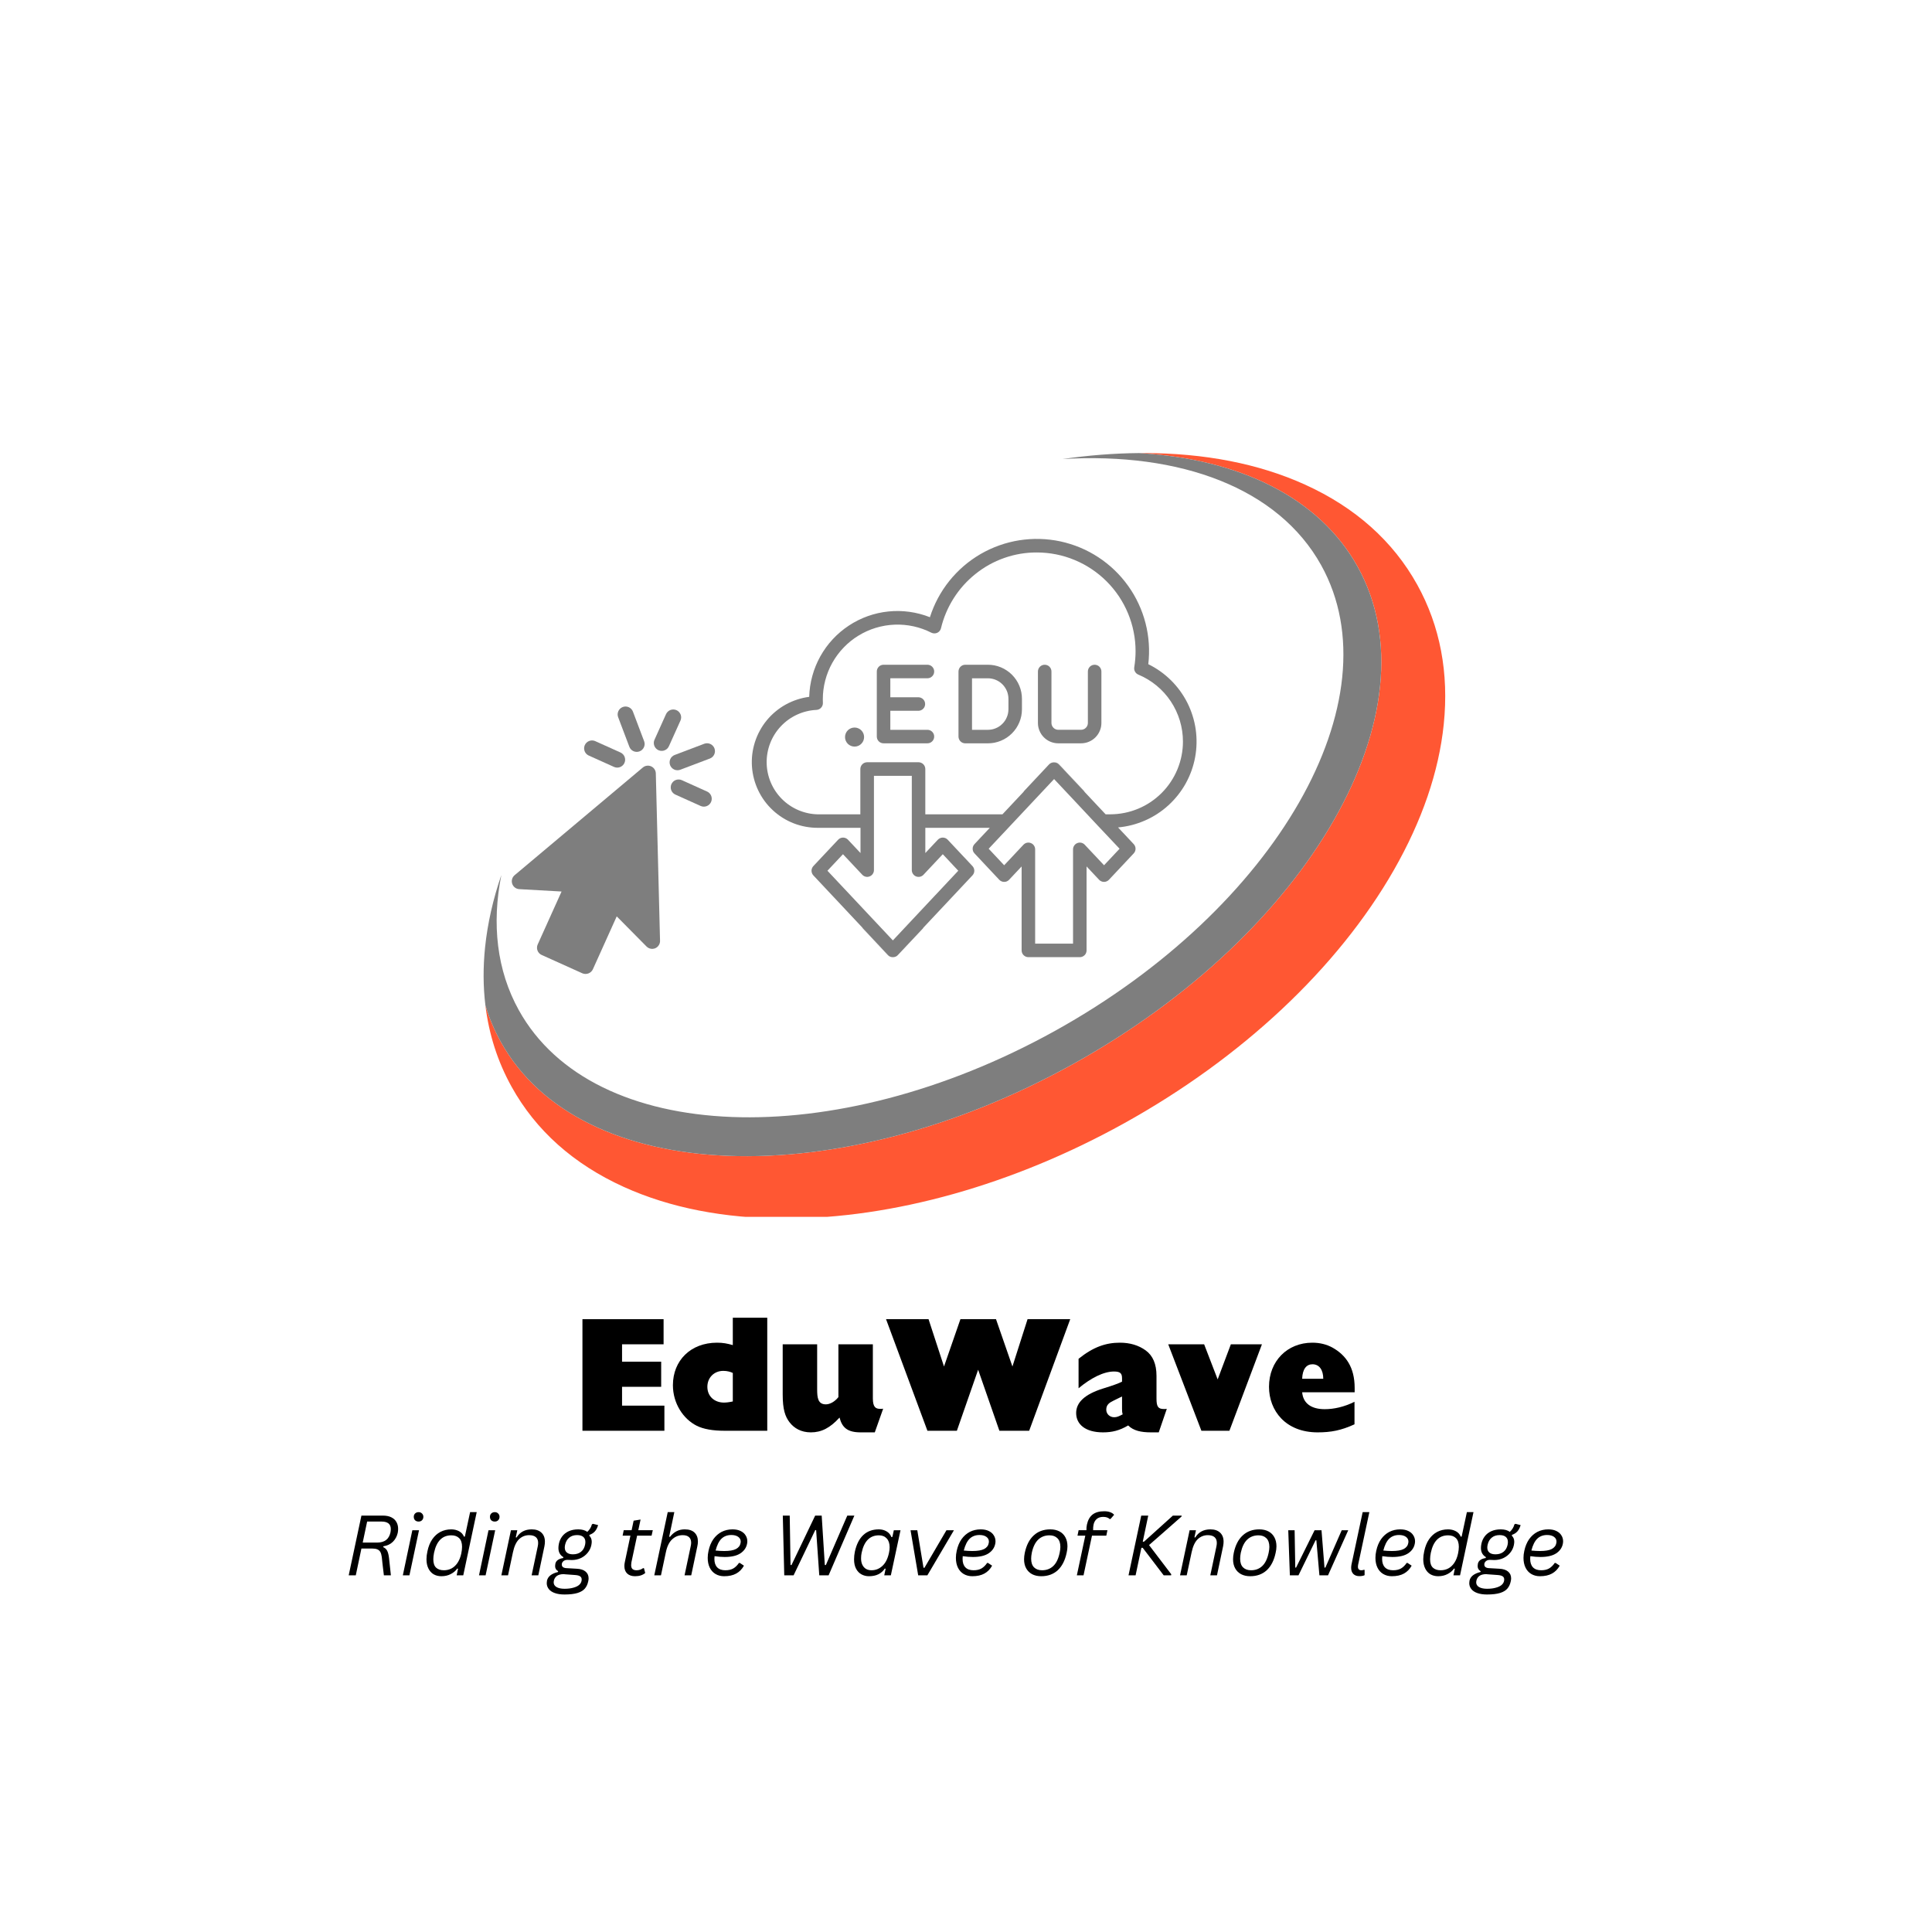 <svg xmlns="http://www.w3.org/2000/svg" xmlns:xlink="http://www.w3.org/1999/xlink" width="500" zoomAndPan="magnify" viewBox="0 0 375 375" height="500" preserveAspectRatio="xMidYMid meet" version="1.0"><defs><g/><clipPath id="ea531502b9"><path d="M 94 87.695 L 281 87.695 L 281 236.195 L 94 236.195 Z M 94 87.695 " clip-rule="nonzero"/></clipPath><clipPath id="dee3e39104"><path d="M 93.75 87.695 L 269 87.695 L 269 225 L 93.75 225 Z M 93.75 87.695 " clip-rule="nonzero"/></clipPath><clipPath id="f5d608cd6d"><path d="M 119 137 L 126 137 L 126 146 L 119 146 Z M 119 137 " clip-rule="nonzero"/></clipPath><clipPath id="90ef13a84d"><path d="M 90.605 148.695 L 134.094 132.23 L 150.559 175.715 L 107.07 192.18 Z M 90.605 148.695 " clip-rule="nonzero"/></clipPath><clipPath id="6177c1d5df"><path d="M 90.605 148.695 L 134.094 132.23 L 150.559 175.715 L 107.07 192.18 Z M 90.605 148.695 " clip-rule="nonzero"/></clipPath><clipPath id="9aaeed27c8"><path d="M 129 144 L 139 144 L 139 150 L 129 150 Z M 129 144 " clip-rule="nonzero"/></clipPath><clipPath id="6bd133ee9c"><path d="M 90.605 148.695 L 134.094 132.23 L 150.559 175.715 L 107.07 192.18 Z M 90.605 148.695 " clip-rule="nonzero"/></clipPath><clipPath id="2aaa202f95"><path d="M 90.605 148.695 L 134.094 132.23 L 150.559 175.715 L 107.07 192.18 Z M 90.605 148.695 " clip-rule="nonzero"/></clipPath><clipPath id="f1a275fc60"><path d="M 130 151 L 139 151 L 139 157 L 130 157 Z M 130 151 " clip-rule="nonzero"/></clipPath><clipPath id="42d91e6981"><path d="M 90.605 148.695 L 134.094 132.23 L 150.559 175.715 L 107.07 192.18 Z M 90.605 148.695 " clip-rule="nonzero"/></clipPath><clipPath id="3b0f097db4"><path d="M 90.605 148.695 L 134.094 132.23 L 150.559 175.715 L 107.07 192.18 Z M 90.605 148.695 " clip-rule="nonzero"/></clipPath><clipPath id="d150e69c26"><path d="M 113 143 L 122 143 L 122 149 L 113 149 Z M 113 143 " clip-rule="nonzero"/></clipPath><clipPath id="846dc66ac4"><path d="M 90.605 148.695 L 134.094 132.23 L 150.559 175.715 L 107.07 192.18 Z M 90.605 148.695 " clip-rule="nonzero"/></clipPath><clipPath id="a76900eb20"><path d="M 90.605 148.695 L 134.094 132.23 L 150.559 175.715 L 107.07 192.18 Z M 90.605 148.695 " clip-rule="nonzero"/></clipPath><clipPath id="66991ea895"><path d="M 126 137 L 133 137 L 133 146 L 126 146 Z M 126 137 " clip-rule="nonzero"/></clipPath><clipPath id="142b6e39b3"><path d="M 90.605 148.695 L 134.094 132.23 L 150.559 175.715 L 107.07 192.18 Z M 90.605 148.695 " clip-rule="nonzero"/></clipPath><clipPath id="3acc55fe5e"><path d="M 90.605 148.695 L 134.094 132.23 L 150.559 175.715 L 107.07 192.18 Z M 90.605 148.695 " clip-rule="nonzero"/></clipPath><clipPath id="2bbde24149"><path d="M 99 148 L 129 148 L 129 190 L 99 190 Z M 99 148 " clip-rule="nonzero"/></clipPath><clipPath id="3ac8f75fa9"><path d="M 90.605 148.695 L 134.094 132.23 L 150.559 175.715 L 107.07 192.18 Z M 90.605 148.695 " clip-rule="nonzero"/></clipPath><clipPath id="7af5edcaec"><path d="M 90.605 148.695 L 134.094 132.23 L 150.559 175.715 L 107.07 192.18 Z M 90.605 148.695 " clip-rule="nonzero"/></clipPath><clipPath id="83de736cb4"><path d="M 145.504 104 L 233 104 L 233 185.945 L 145.504 185.945 Z M 145.504 104 " clip-rule="nonzero"/></clipPath></defs><g clip-path="url(#ea531502b9)"><path fill="#ff5733" d="M 94.215 195.133 C 94.898 200.773 96.594 206.062 99.301 210.941 C 103.996 219.414 111.324 225.953 121.078 230.379 C 130.039 234.445 140.605 236.508 152.469 236.508 C 173.355 236.508 196.68 229.953 218.141 218.059 C 241.062 205.355 259.668 187.891 270.543 168.883 C 276.02 159.305 279.281 149.793 280.23 140.605 C 281.258 130.637 279.527 121.516 275.09 113.504 C 270.391 105.031 263.062 98.492 253.309 94.066 C 244.348 90 233.781 87.938 221.918 87.938 C 221.637 87.938 221.355 87.938 221.07 87.941 C 240.41 89.062 256.016 96.473 263.52 110.008 C 278.953 137.852 254.23 181.062 208.301 206.52 C 162.367 231.977 112.621 230.047 97.191 202.199 C 95.938 199.938 94.945 197.578 94.215 195.133 Z M 94.215 195.133 " fill-opacity="1" fill-rule="nonzero"/></g><g clip-path="url(#dee3e39104)"><path fill="#7e7e7e" d="M 94.215 195.133 C 94.945 197.578 95.938 199.938 97.188 202.199 C 112.621 230.047 162.367 231.977 208.297 206.52 C 254.23 181.062 278.953 137.852 263.516 110.008 C 256.016 96.473 240.41 89.062 221.07 87.941 C 216.23 87.984 211.273 88.375 206.238 89.098 C 229.098 87.73 248.117 94.695 256.453 109.734 C 270.906 135.809 247.754 176.273 204.742 200.109 C 161.73 223.949 115.152 222.137 100.699 196.066 C 96.406 188.32 95.43 179.309 97.309 169.84 C 95.688 174.566 94.637 179.242 94.156 183.84 C 93.754 187.738 93.773 191.508 94.215 195.133 Z M 94.215 195.133 " fill-opacity="1" fill-rule="nonzero"/></g><g clip-path="url(#f5d608cd6d)"><g clip-path="url(#90ef13a84d)"><g clip-path="url(#6177c1d5df)"><path fill="#7e7e7e" d="M 120.875 137.234 C 120.684 137.305 120.516 137.41 120.367 137.551 C 120.219 137.691 120.102 137.852 120.02 138.039 C 119.938 138.223 119.891 138.418 119.883 138.621 C 119.879 138.824 119.91 139.02 119.984 139.211 L 122.156 144.949 C 122.227 145.141 122.332 145.309 122.473 145.457 C 122.613 145.605 122.773 145.723 122.961 145.805 C 123.145 145.887 123.34 145.934 123.543 145.938 C 123.746 145.945 123.945 145.914 124.133 145.84 C 124.324 145.77 124.492 145.664 124.641 145.523 C 124.789 145.383 124.906 145.223 124.988 145.035 C 125.074 144.852 125.117 144.656 125.125 144.453 C 125.129 144.25 125.098 144.055 125.023 143.863 L 122.852 138.125 C 122.781 137.934 122.676 137.766 122.535 137.617 C 122.395 137.469 122.234 137.352 122.047 137.27 C 121.863 137.188 121.668 137.141 121.465 137.133 C 121.262 137.129 121.066 137.16 120.875 137.234 Z M 120.875 137.234 " fill-opacity="1" fill-rule="nonzero"/></g></g></g><g clip-path="url(#9aaeed27c8)"><g clip-path="url(#6bd133ee9c)"><g clip-path="url(#2aaa202f95)"><path fill="#7e7e7e" d="M 136.695 144.363 L 130.957 146.539 C 130.77 146.609 130.598 146.715 130.449 146.855 C 130.301 146.992 130.188 147.156 130.102 147.34 C 130.02 147.527 129.973 147.723 129.969 147.926 C 129.961 148.129 129.996 148.324 130.066 148.516 C 130.141 148.707 130.246 148.875 130.383 149.023 C 130.523 149.172 130.688 149.285 130.871 149.371 C 131.055 149.453 131.25 149.5 131.453 149.504 C 131.656 149.512 131.855 149.477 132.043 149.406 L 137.781 147.234 C 137.973 147.16 138.141 147.055 138.289 146.918 C 138.438 146.777 138.555 146.613 138.637 146.43 C 138.723 146.242 138.766 146.051 138.773 145.848 C 138.777 145.645 138.746 145.445 138.676 145.258 C 138.602 145.066 138.496 144.895 138.355 144.75 C 138.219 144.602 138.055 144.484 137.871 144.402 C 137.684 144.316 137.488 144.273 137.285 144.266 C 137.082 144.258 136.887 144.293 136.695 144.363 Z M 136.695 144.363 " fill-opacity="1" fill-rule="nonzero"/></g></g></g><g clip-path="url(#f1a275fc60)"><g clip-path="url(#42d91e6981)"><g clip-path="url(#3b0f097db4)"><path fill="#7e7e7e" d="M 132.328 151.422 C 132.141 151.34 131.949 151.301 131.746 151.297 C 131.547 151.293 131.352 151.328 131.164 151.398 C 130.977 151.473 130.812 151.578 130.664 151.715 C 130.52 151.855 130.406 152.016 130.32 152.199 C 130.238 152.383 130.195 152.574 130.188 152.777 C 130.18 152.977 130.211 153.172 130.281 153.359 C 130.352 153.551 130.453 153.719 130.59 153.867 C 130.727 154.016 130.883 154.133 131.066 154.219 L 136.012 156.445 C 136.195 156.523 136.387 156.566 136.59 156.57 C 136.789 156.574 136.984 156.539 137.172 156.465 C 137.359 156.395 137.527 156.289 137.672 156.148 C 137.816 156.012 137.934 155.852 138.016 155.668 C 138.098 155.484 138.141 155.289 138.148 155.09 C 138.156 154.891 138.125 154.695 138.055 154.504 C 137.984 154.316 137.883 154.148 137.746 154 C 137.613 153.852 137.453 153.734 137.27 153.648 Z M 132.328 151.422 " fill-opacity="1" fill-rule="nonzero"/></g></g></g><g clip-path="url(#d150e69c26)"><g clip-path="url(#846dc66ac4)"><g clip-path="url(#a76900eb20)"><path fill="#7e7e7e" d="M 119.199 148.867 C 119.383 148.949 119.578 148.988 119.777 148.992 C 119.98 148.996 120.172 148.961 120.359 148.891 C 120.547 148.816 120.715 148.711 120.859 148.57 C 121.008 148.434 121.121 148.273 121.203 148.09 C 121.285 147.906 121.332 147.715 121.34 147.512 C 121.344 147.312 121.312 147.117 121.246 146.93 C 121.176 146.738 121.074 146.57 120.938 146.422 C 120.801 146.273 120.641 146.156 120.461 146.07 L 115.516 143.844 C 115.332 143.766 115.137 143.723 114.938 143.719 C 114.734 143.715 114.543 143.75 114.355 143.824 C 114.168 143.895 114 144 113.855 144.141 C 113.707 144.277 113.594 144.438 113.512 144.621 C 113.43 144.805 113.383 144.996 113.375 145.199 C 113.371 145.398 113.402 145.594 113.469 145.785 C 113.539 145.973 113.645 146.141 113.777 146.289 C 113.914 146.438 114.074 146.555 114.254 146.641 Z M 119.199 148.867 " fill-opacity="1" fill-rule="nonzero"/></g></g></g><g clip-path="url(#66991ea895)"><g clip-path="url(#142b6e39b3)"><g clip-path="url(#3acc55fe5e)"><path fill="#7e7e7e" d="M 128.98 145.645 C 129.375 145.496 129.66 145.227 129.836 144.84 L 132.062 139.898 C 132.152 139.711 132.199 139.516 132.211 139.309 C 132.219 139.105 132.188 138.906 132.117 138.711 C 132.043 138.52 131.938 138.348 131.797 138.195 C 131.66 138.047 131.496 137.93 131.309 137.844 C 131.121 137.758 130.922 137.715 130.719 137.711 C 130.512 137.703 130.312 137.738 130.121 137.812 C 129.93 137.887 129.758 137.996 129.613 138.141 C 129.465 138.281 129.348 138.449 129.266 138.637 L 127.039 143.582 C 126.91 143.863 126.875 144.156 126.926 144.465 C 126.977 144.77 127.109 145.035 127.32 145.262 C 127.531 145.488 127.789 145.637 128.094 145.707 C 128.395 145.777 128.691 145.754 128.98 145.645 Z M 128.98 145.645 " fill-opacity="1" fill-rule="nonzero"/></g></g></g><g clip-path="url(#2bbde24149)"><g clip-path="url(#3ac8f75fa9)"><g clip-path="url(#7af5edcaec)"><path fill="#7e7e7e" d="M 124.777 148.969 L 99.887 169.875 C 99.648 170.078 99.484 170.328 99.398 170.633 C 99.312 170.934 99.32 171.234 99.418 171.535 C 99.516 171.832 99.691 172.078 99.941 172.27 C 100.191 172.461 100.473 172.562 100.789 172.582 L 109 173.043 L 104.363 183.328 C 104.281 183.512 104.234 183.707 104.23 183.91 C 104.223 184.113 104.258 184.309 104.328 184.5 C 104.402 184.691 104.508 184.859 104.645 185.008 C 104.785 185.156 104.945 185.273 105.133 185.355 L 113.043 188.922 C 113.23 189 113.422 189.039 113.625 189.043 C 113.828 189.047 114.023 189.012 114.211 188.941 C 114.398 188.871 114.566 188.766 114.715 188.629 C 114.867 188.492 114.984 188.336 115.07 188.152 L 119.707 177.867 L 125.492 183.715 C 125.707 183.93 125.961 184.07 126.258 184.137 C 126.555 184.199 126.844 184.18 127.129 184.074 L 127.188 184.051 C 127.473 183.926 127.703 183.734 127.871 183.469 C 128.043 183.203 128.121 182.918 128.113 182.602 L 127.293 150.109 C 127.285 149.816 127.199 149.543 127.039 149.301 C 126.875 149.055 126.66 148.871 126.391 148.75 C 126.121 148.629 125.84 148.586 125.551 148.629 C 125.258 148.668 125 148.781 124.773 148.973 Z M 124.777 148.969 " fill-opacity="1" fill-rule="nonzero"/></g></g></g><g clip-path="url(#83de736cb4)"><path fill="#7e7e7e" d="M 181.324 142.969 C 181.324 143.141 181.293 143.309 181.227 143.469 C 181.16 143.629 181.066 143.773 180.941 143.895 C 180.82 144.016 180.676 144.113 180.516 144.18 C 180.355 144.246 180.188 144.277 180.012 144.277 L 171.5 144.277 C 171.324 144.277 171.156 144.246 170.996 144.18 C 170.836 144.113 170.695 144.016 170.57 143.895 C 170.449 143.773 170.355 143.629 170.285 143.469 C 170.219 143.309 170.188 143.141 170.188 142.969 L 170.188 130.34 C 170.188 130.164 170.219 129.996 170.285 129.836 C 170.355 129.676 170.449 129.535 170.57 129.41 C 170.695 129.285 170.836 129.191 170.996 129.125 C 171.156 129.059 171.324 129.027 171.5 129.027 L 180.012 129.027 C 180.188 129.027 180.355 129.059 180.516 129.125 C 180.676 129.191 180.82 129.285 180.941 129.41 C 181.066 129.535 181.16 129.676 181.227 129.836 C 181.293 129.996 181.324 130.164 181.324 130.34 C 181.324 130.512 181.293 130.68 181.227 130.84 C 181.16 131 181.066 131.145 180.941 131.266 C 180.82 131.391 180.676 131.484 180.516 131.551 C 180.355 131.617 180.188 131.652 180.012 131.652 L 172.812 131.652 L 172.812 135.34 L 178.254 135.34 C 178.43 135.34 178.598 135.371 178.758 135.438 C 178.918 135.508 179.059 135.602 179.184 135.723 C 179.305 135.848 179.402 135.988 179.469 136.148 C 179.535 136.309 179.566 136.477 179.566 136.652 C 179.566 136.824 179.535 136.992 179.469 137.152 C 179.402 137.316 179.305 137.457 179.184 137.578 C 179.059 137.703 178.918 137.797 178.758 137.863 C 178.598 137.93 178.43 137.965 178.254 137.965 L 172.812 137.965 L 172.812 141.656 L 180.012 141.656 C 180.188 141.656 180.355 141.688 180.516 141.754 C 180.676 141.82 180.82 141.914 180.941 142.039 C 181.066 142.16 181.16 142.305 181.227 142.465 C 181.293 142.625 181.328 142.793 181.324 142.969 Z M 198.359 135.645 L 198.359 137.672 C 198.359 138.105 198.316 138.535 198.234 138.961 C 198.148 139.387 198.023 139.801 197.855 140.203 C 197.688 140.602 197.484 140.984 197.246 141.344 C 197.004 141.703 196.73 142.039 196.422 142.344 C 196.113 142.652 195.781 142.926 195.422 143.168 C 195.059 143.406 194.68 143.613 194.277 143.777 C 193.879 143.945 193.465 144.07 193.039 144.156 C 192.613 144.238 192.184 144.281 191.75 144.281 L 187.355 144.281 C 187.184 144.281 187.016 144.25 186.855 144.184 C 186.695 144.117 186.551 144.023 186.43 143.898 C 186.305 143.777 186.211 143.633 186.145 143.473 C 186.078 143.312 186.043 143.145 186.043 142.973 L 186.043 130.34 C 186.043 130.164 186.078 129.996 186.145 129.836 C 186.211 129.676 186.305 129.535 186.43 129.41 C 186.551 129.285 186.695 129.191 186.855 129.125 C 187.016 129.059 187.184 129.027 187.355 129.027 L 191.75 129.027 C 192.184 129.027 192.613 129.07 193.039 129.152 C 193.465 129.238 193.879 129.363 194.281 129.531 C 194.68 129.699 195.062 129.902 195.422 130.145 C 195.785 130.383 196.117 130.66 196.426 130.965 C 196.73 131.273 197.004 131.609 197.246 131.969 C 197.488 132.328 197.691 132.711 197.859 133.113 C 198.023 133.512 198.148 133.926 198.234 134.352 C 198.32 134.777 198.359 135.207 198.359 135.645 Z M 195.738 135.645 C 195.734 135.383 195.711 135.121 195.66 134.867 C 195.609 134.609 195.531 134.359 195.434 134.117 C 195.332 133.875 195.207 133.645 195.062 133.43 C 194.918 133.211 194.754 133.008 194.566 132.824 C 194.383 132.641 194.18 132.473 193.965 132.328 C 193.746 132.184 193.516 132.059 193.273 131.961 C 193.031 131.859 192.785 131.785 192.527 131.734 C 192.27 131.684 192.012 131.656 191.75 131.656 L 188.668 131.656 L 188.668 141.656 L 191.75 141.656 C 192.012 141.656 192.27 141.633 192.527 141.582 C 192.785 141.531 193.031 141.453 193.273 141.352 C 193.516 141.254 193.746 141.129 193.965 140.984 C 194.18 140.84 194.383 140.676 194.566 140.488 C 194.754 140.305 194.918 140.102 195.062 139.887 C 195.207 139.668 195.332 139.438 195.43 139.195 C 195.531 138.953 195.609 138.707 195.66 138.449 C 195.711 138.191 195.734 137.934 195.738 137.672 Z M 213.781 140.328 L 213.781 130.34 C 213.781 130.164 213.746 129.996 213.68 129.836 C 213.613 129.676 213.52 129.535 213.395 129.41 C 213.273 129.285 213.133 129.191 212.969 129.125 C 212.809 129.059 212.641 129.027 212.469 129.027 C 212.293 129.027 212.125 129.059 211.965 129.125 C 211.805 129.191 211.664 129.285 211.539 129.41 C 211.418 129.535 211.32 129.676 211.254 129.836 C 211.188 129.996 211.156 130.164 211.156 130.34 L 211.156 140.328 C 211.156 140.504 211.121 140.672 211.055 140.836 C 210.988 140.996 210.891 141.141 210.766 141.266 C 210.645 141.391 210.5 141.484 210.336 141.551 C 210.176 141.617 210.008 141.652 209.832 141.652 L 205.414 141.652 C 205.238 141.652 205.066 141.621 204.906 141.551 C 204.742 141.484 204.602 141.391 204.477 141.266 C 204.352 141.141 204.254 140.996 204.188 140.836 C 204.121 140.672 204.086 140.504 204.086 140.328 L 204.086 130.34 C 204.086 130.164 204.055 129.996 203.988 129.836 C 203.922 129.676 203.824 129.535 203.703 129.41 C 203.578 129.285 203.438 129.191 203.277 129.125 C 203.117 129.059 202.949 129.027 202.773 129.027 C 202.602 129.027 202.434 129.059 202.273 129.125 C 202.113 129.191 201.969 129.285 201.848 129.41 C 201.723 129.535 201.629 129.676 201.562 129.836 C 201.496 129.996 201.461 130.164 201.461 130.34 L 201.461 140.328 C 201.461 140.852 201.562 141.355 201.766 141.84 C 201.965 142.324 202.25 142.75 202.621 143.121 C 202.992 143.492 203.418 143.777 203.902 143.977 C 204.387 144.176 204.891 144.277 205.414 144.277 L 209.828 144.277 C 210.352 144.277 210.855 144.176 211.34 143.977 C 211.824 143.777 212.25 143.492 212.621 143.121 C 212.992 142.75 213.277 142.324 213.477 141.84 C 213.68 141.355 213.781 140.852 213.781 140.328 Z M 165.867 141.215 C 165.625 141.215 165.387 141.262 165.16 141.355 C 164.934 141.449 164.734 141.582 164.559 141.754 C 164.387 141.93 164.254 142.129 164.16 142.355 C 164.066 142.582 164.02 142.82 164.02 143.066 C 164.02 143.312 164.066 143.547 164.16 143.773 C 164.254 144 164.387 144.199 164.562 144.375 C 164.734 144.547 164.938 144.68 165.164 144.773 C 165.391 144.867 165.625 144.914 165.871 144.914 C 166.117 144.914 166.355 144.867 166.582 144.773 C 166.809 144.676 167.008 144.543 167.18 144.367 C 167.352 144.195 167.488 143.996 167.582 143.766 C 167.672 143.539 167.719 143.305 167.719 143.059 C 167.719 142.812 167.672 142.578 167.578 142.352 C 167.484 142.125 167.348 141.926 167.176 141.754 C 167 141.582 166.801 141.445 166.574 141.355 C 166.348 141.262 166.113 141.215 165.867 141.215 Z M 217.02 160.609 L 220.055 163.844 C 220.168 163.965 220.258 164.102 220.316 164.258 C 220.379 164.414 220.41 164.574 220.41 164.742 C 220.41 164.91 220.379 165.07 220.316 165.227 C 220.258 165.379 220.168 165.52 220.055 165.641 L 215.246 170.762 C 215.121 170.895 214.977 170.996 214.812 171.066 C 214.645 171.141 214.473 171.176 214.289 171.176 C 214.109 171.176 213.934 171.141 213.77 171.066 C 213.602 170.996 213.457 170.895 213.332 170.762 L 210.902 168.172 L 210.902 184.473 C 210.902 184.645 210.871 184.812 210.805 184.973 C 210.738 185.137 210.645 185.277 210.52 185.398 C 210.398 185.523 210.254 185.617 210.094 185.684 C 209.934 185.75 209.766 185.785 209.59 185.785 L 199.609 185.785 C 199.434 185.785 199.266 185.75 199.105 185.684 C 198.945 185.617 198.805 185.523 198.68 185.398 C 198.559 185.277 198.461 185.137 198.395 184.973 C 198.328 184.812 198.297 184.645 198.297 184.473 L 198.297 168.176 L 195.867 170.762 C 195.605 171.039 195.289 171.176 194.91 171.176 C 194.73 171.176 194.555 171.141 194.391 171.07 C 194.227 170.996 194.078 170.895 193.953 170.762 L 189.148 165.641 C 189.031 165.52 188.945 165.383 188.883 165.227 C 188.82 165.07 188.793 164.91 188.793 164.742 C 188.793 164.578 188.82 164.414 188.883 164.262 C 188.945 164.105 189.031 163.965 189.148 163.844 L 192.117 160.68 L 179.605 160.68 L 179.605 165.574 L 182.035 162.988 C 182.16 162.855 182.305 162.754 182.473 162.684 C 182.637 162.609 182.812 162.574 182.992 162.574 C 183.176 162.574 183.348 162.609 183.516 162.684 C 183.68 162.754 183.824 162.855 183.949 162.988 L 188.758 168.109 C 188.871 168.23 188.961 168.371 189.02 168.523 C 189.082 168.68 189.113 168.84 189.113 169.008 C 189.113 169.176 189.082 169.336 189.02 169.492 C 188.961 169.645 188.871 169.785 188.758 169.906 L 179.273 180.012 L 174.27 185.344 C 174.273 185.348 174.273 185.352 174.27 185.352 C 174.262 185.363 174.254 185.371 174.246 185.379 L 174.219 185.402 L 174.18 185.438 C 174.055 185.547 173.91 185.633 173.754 185.688 C 173.594 185.742 173.43 185.766 173.266 185.758 C 173.098 185.754 172.938 185.715 172.785 185.645 C 172.629 185.578 172.496 185.484 172.379 185.363 L 172.336 185.316 L 167.559 180.227 L 167.355 180.016 L 157.871 169.91 C 157.758 169.785 157.668 169.648 157.609 169.492 C 157.547 169.336 157.516 169.176 157.516 169.008 C 157.516 168.844 157.547 168.684 157.609 168.527 C 157.668 168.371 157.758 168.234 157.871 168.109 L 162.684 162.988 C 162.805 162.855 162.949 162.754 163.117 162.684 C 163.285 162.613 163.457 162.574 163.637 162.574 C 163.82 162.574 163.992 162.613 164.16 162.684 C 164.324 162.754 164.469 162.855 164.594 162.988 L 167.023 165.574 L 167.023 160.68 L 158.766 160.68 C 157.961 160.684 157.164 160.613 156.371 160.465 C 155.578 160.32 154.809 160.102 154.059 159.809 C 153.305 159.516 152.59 159.156 151.906 158.727 C 151.227 158.301 150.59 157.812 150 157.262 C 149.41 156.715 148.875 156.117 148.398 155.469 C 147.922 154.816 147.512 154.129 147.164 153.402 C 146.82 152.676 146.543 151.922 146.34 151.141 C 146.137 150.363 146.008 149.57 145.953 148.77 C 145.902 147.965 145.922 147.164 146.02 146.363 C 146.121 145.562 146.293 144.781 146.539 144.012 C 146.785 143.246 147.102 142.512 147.488 141.805 C 147.871 141.098 148.32 140.43 148.832 139.809 C 149.344 139.188 149.91 138.617 150.531 138.105 C 151.148 137.59 151.812 137.137 152.516 136.746 C 153.223 136.359 153.957 136.039 154.723 135.789 C 155.488 135.535 156.27 135.359 157.066 135.258 C 157.086 134.574 157.148 133.891 157.246 133.211 C 157.348 132.531 157.488 131.863 157.672 131.199 C 157.852 130.539 158.07 129.891 158.332 129.254 C 158.59 128.621 158.887 128 159.219 127.402 C 159.555 126.801 159.922 126.227 160.324 125.668 C 160.727 125.113 161.16 124.586 161.629 124.082 C 162.094 123.578 162.59 123.105 163.113 122.66 C 163.637 122.219 164.184 121.805 164.758 121.43 C 165.328 121.051 165.922 120.707 166.535 120.402 C 167.152 120.094 167.781 119.824 168.426 119.594 C 169.074 119.363 169.73 119.172 170.398 119.02 C 171.07 118.867 171.746 118.758 172.426 118.688 C 173.109 118.617 173.793 118.586 174.48 118.598 C 175.168 118.609 175.848 118.664 176.527 118.758 C 177.207 118.852 177.879 118.984 178.543 119.16 C 179.207 119.332 179.859 119.547 180.496 119.801 C 180.699 119.16 180.93 118.531 181.191 117.914 C 181.449 117.297 181.738 116.695 182.055 116.102 C 182.371 115.512 182.715 114.938 183.082 114.379 C 183.453 113.82 183.848 113.277 184.266 112.754 C 184.684 112.234 185.129 111.73 185.594 111.25 C 186.059 110.766 186.543 110.309 187.051 109.871 C 187.559 109.434 188.086 109.02 188.633 108.633 C 189.18 108.242 189.742 107.883 190.32 107.543 C 190.902 107.207 191.496 106.898 192.102 106.617 C 192.711 106.336 193.332 106.082 193.961 105.859 C 194.594 105.633 195.234 105.438 195.883 105.273 C 196.531 105.109 197.188 104.973 197.848 104.867 C 198.512 104.766 199.176 104.691 199.844 104.648 C 200.512 104.602 201.184 104.59 201.852 104.609 C 202.523 104.629 203.188 104.676 203.855 104.758 C 204.52 104.836 205.18 104.945 205.836 105.086 C 206.488 105.23 207.137 105.398 207.777 105.602 C 208.414 105.801 209.043 106.031 209.664 106.289 C 210.281 106.547 210.887 106.836 211.477 107.148 C 212.07 107.465 212.645 107.805 213.203 108.172 C 213.766 108.539 214.309 108.934 214.832 109.352 C 215.355 109.77 215.859 110.207 216.34 110.672 C 216.824 111.137 217.285 111.621 217.723 112.129 C 218.16 112.637 218.574 113.16 218.965 113.707 C 219.355 114.25 219.719 114.812 220.059 115.391 C 220.395 115.969 220.707 116.562 220.988 117.172 C 221.273 117.777 221.527 118.395 221.754 119.027 C 221.98 119.656 222.176 120.297 222.344 120.945 C 222.512 121.594 222.648 122.25 222.754 122.91 C 222.859 123.574 222.938 124.238 222.98 124.906 C 223.027 125.574 223.043 126.246 223.023 126.914 C 223.008 127.586 222.961 128.25 222.883 128.918 C 223.695 129.316 224.473 129.777 225.215 130.305 C 225.953 130.828 226.645 131.41 227.289 132.047 C 227.934 132.688 228.523 133.371 229.055 134.105 C 229.59 134.84 230.059 135.609 230.469 136.422 C 230.875 137.23 231.215 138.07 231.484 138.934 C 231.758 139.801 231.957 140.68 232.086 141.578 C 232.211 142.477 232.266 143.379 232.246 144.285 C 232.23 145.191 232.137 146.094 231.973 146.984 C 231.809 147.875 231.57 148.746 231.266 149.602 C 230.957 150.453 230.582 151.277 230.145 152.07 C 229.703 152.863 229.199 153.613 228.637 154.324 C 228.074 155.035 227.457 155.695 226.785 156.309 C 226.117 156.918 225.402 157.473 224.641 157.965 C 223.879 158.461 223.086 158.891 222.254 159.254 C 221.426 159.617 220.57 159.914 219.691 160.141 C 218.812 160.367 217.922 160.52 217.02 160.602 Z M 179.25 169.789 C 179.066 169.984 178.844 170.113 178.582 170.172 C 178.32 170.23 178.062 170.211 177.812 170.113 C 177.562 170.012 177.359 169.852 177.211 169.629 C 177.059 169.406 176.98 169.16 176.98 168.891 L 176.98 150.586 L 169.633 150.586 L 169.633 168.887 C 169.633 169.156 169.555 169.402 169.402 169.625 C 169.254 169.848 169.051 170.008 168.801 170.105 C 168.551 170.207 168.293 170.227 168.031 170.168 C 167.77 170.109 167.547 169.98 167.363 169.785 L 163.621 165.801 L 160.605 169.008 L 169.449 178.426 L 173.305 182.531 L 177.156 178.426 L 186 169.008 L 182.992 165.801 Z M 213.125 160.305 L 208.457 155.32 L 204.598 151.215 L 200.746 155.32 L 196.078 160.293 L 191.902 164.738 L 194.91 167.945 L 198.652 163.961 C 198.836 163.766 199.059 163.637 199.32 163.578 C 199.582 163.52 199.84 163.539 200.09 163.641 C 200.34 163.738 200.543 163.898 200.691 164.121 C 200.844 164.344 200.922 164.59 200.922 164.859 L 200.922 183.16 L 208.277 183.16 L 208.277 164.859 C 208.281 164.59 208.355 164.344 208.508 164.121 C 208.656 163.898 208.859 163.738 209.109 163.641 C 209.359 163.539 209.617 163.52 209.879 163.578 C 210.141 163.637 210.363 163.766 210.547 163.961 L 214.297 167.945 L 217.309 164.738 Z M 229.609 143.957 C 229.609 142.566 229.41 141.203 229.008 139.871 C 228.605 138.539 228.02 137.293 227.25 136.133 C 226.477 134.973 225.555 133.953 224.48 133.066 C 223.406 132.184 222.227 131.473 220.941 130.938 C 220.66 130.816 220.445 130.625 220.301 130.355 C 220.156 130.09 220.109 129.805 220.16 129.504 C 220.328 128.469 220.414 127.426 220.414 126.375 C 220.414 125.75 220.379 125.125 220.32 124.5 C 220.258 123.875 220.164 123.258 220.039 122.645 C 219.918 122.027 219.766 121.422 219.582 120.82 C 219.398 120.223 219.188 119.633 218.949 119.055 C 218.707 118.477 218.441 117.91 218.145 117.355 C 217.848 116.805 217.527 116.27 217.18 115.746 C 216.828 115.227 216.457 114.723 216.059 114.238 C 215.66 113.754 215.242 113.289 214.797 112.848 C 214.355 112.406 213.891 111.984 213.406 111.586 C 212.922 111.188 212.418 110.816 211.898 110.469 C 211.379 110.121 210.84 109.797 210.289 109.5 C 209.734 109.207 209.172 108.938 208.59 108.699 C 208.012 108.457 207.422 108.246 206.824 108.062 C 206.223 107.879 205.617 107.727 205.004 107.605 C 204.387 107.48 203.77 107.391 203.145 107.328 C 202.523 107.266 201.898 107.234 201.27 107.234 C 199.098 107.223 196.984 107.578 194.934 108.297 C 192.883 109.016 191.012 110.059 189.32 111.422 C 187.652 112.758 186.25 114.324 185.105 116.129 C 183.965 117.93 183.145 119.867 182.645 121.941 C 182.598 122.137 182.512 122.312 182.383 122.469 C 182.254 122.625 182.102 122.742 181.918 122.828 C 181.734 122.91 181.543 122.949 181.344 122.945 C 181.145 122.941 180.953 122.895 180.773 122.805 C 180.223 122.527 179.656 122.281 179.074 122.074 C 178.496 121.867 177.902 121.699 177.297 121.566 C 176.695 121.434 176.086 121.344 175.473 121.289 C 174.855 121.234 174.238 121.223 173.625 121.246 C 173.008 121.27 172.395 121.336 171.785 121.438 C 171.176 121.543 170.574 121.684 169.984 121.863 C 169.395 122.043 168.816 122.258 168.254 122.512 C 167.691 122.766 167.148 123.055 166.621 123.379 C 166.094 123.699 165.59 124.055 165.109 124.441 C 164.629 124.832 164.176 125.246 163.75 125.691 C 163.32 126.137 162.922 126.609 162.555 127.105 C 162.188 127.602 161.852 128.117 161.551 128.656 C 161.25 129.195 160.984 129.75 160.754 130.324 C 160.523 130.898 160.332 131.48 160.176 132.078 C 160.02 132.676 159.902 133.281 159.824 133.895 C 159.746 134.508 159.707 135.121 159.707 135.738 C 159.707 135.996 159.707 136.211 159.723 136.41 C 159.73 136.59 159.707 136.758 159.645 136.926 C 159.586 137.09 159.496 137.238 159.375 137.367 C 159.258 137.5 159.117 137.602 158.957 137.672 C 158.797 137.746 158.629 137.785 158.453 137.793 C 157.801 137.824 157.16 137.918 156.527 138.074 C 155.895 138.23 155.281 138.445 154.688 138.719 C 154.098 138.992 153.539 139.316 153.012 139.699 C 152.48 140.082 151.996 140.512 151.551 140.984 C 151.102 141.461 150.707 141.973 150.359 142.527 C 150.012 143.078 149.723 143.656 149.488 144.266 C 149.254 144.875 149.078 145.5 148.965 146.141 C 148.848 146.781 148.797 147.43 148.809 148.078 C 148.816 148.73 148.891 149.375 149.023 150.012 C 149.16 150.652 149.352 151.27 149.605 151.871 C 149.859 152.469 150.168 153.043 150.531 153.582 C 150.895 154.121 151.309 154.625 151.77 155.086 C 152.23 155.547 152.73 155.961 153.27 156.324 C 153.809 156.688 154.379 157 154.977 157.254 C 155.578 157.508 156.195 157.703 156.832 157.84 C 157.473 157.977 158.117 158.051 158.766 158.062 L 166.992 158.062 L 166.992 149.266 C 166.992 149.094 167.027 148.926 167.094 148.766 C 167.16 148.605 167.254 148.461 167.379 148.34 C 167.5 148.215 167.641 148.121 167.805 148.055 C 167.965 147.988 168.133 147.953 168.305 147.953 L 178.289 147.953 C 178.465 147.953 178.629 147.988 178.793 148.055 C 178.953 148.121 179.094 148.215 179.219 148.34 C 179.34 148.461 179.434 148.605 179.5 148.766 C 179.566 148.926 179.602 149.094 179.602 149.266 L 179.602 158.062 L 194.574 158.062 L 198.629 153.742 L 203.633 148.41 C 203.637 148.406 203.641 148.402 203.645 148.398 L 203.684 148.359 L 203.727 148.32 L 203.82 148.246 C 204.047 148.078 204.305 147.996 204.586 147.996 C 204.766 147.996 204.938 148.035 205.105 148.105 C 205.266 148.176 205.41 148.273 205.531 148.406 C 205.547 148.418 205.559 148.43 205.566 148.441 L 210.352 153.531 L 210.551 153.746 L 214.602 158.059 L 215.504 158.059 C 216.43 158.055 217.348 157.965 218.258 157.781 C 219.164 157.602 220.047 157.332 220.902 156.977 C 221.758 156.621 222.57 156.188 223.34 155.672 C 224.109 155.156 224.82 154.57 225.473 153.918 C 226.129 153.262 226.715 152.551 227.227 151.777 C 227.742 151.008 228.176 150.195 228.531 149.34 C 228.887 148.484 229.152 147.605 229.336 146.695 C 229.516 145.789 229.609 144.871 229.609 143.945 Z M 174.262 185.344 C 174.262 185.348 174.262 185.352 174.262 185.352 C 174.254 185.363 174.246 185.371 174.238 185.379 L 174.211 185.402 L 174.172 185.438 C 174.043 185.547 173.902 185.633 173.742 185.688 C 173.586 185.742 173.422 185.766 173.254 185.758 C 173.09 185.754 172.926 185.715 172.773 185.645 C 172.621 185.578 172.488 185.484 172.371 185.363 C 172.617 185.633 172.926 185.777 173.293 185.785 L 173.336 185.785 C 173.711 185.785 174.031 185.648 174.289 185.371 L 179.098 180.25 C 179.168 180.18 179.227 180.098 179.273 180.012 Z M 173.305 185.762 C 172.934 185.762 172.621 185.629 172.363 185.363 L 172.32 185.316 L 167.543 180.227 L 167.34 180.016 C 167.387 180.102 167.445 180.18 167.516 180.254 L 172.32 185.375 C 172.574 185.645 172.887 185.785 173.254 185.789 L 173.289 185.789 C 173.625 185.789 173.918 185.672 174.164 185.445 C 173.918 185.656 173.629 185.762 173.305 185.762 Z M 204.613 147.961 L 204.578 147.961 C 204.547 147.957 204.516 147.957 204.484 147.961 C 204.145 147.984 203.855 148.121 203.621 148.367 L 198.816 153.492 C 198.75 153.562 198.691 153.641 198.641 153.727 L 203.645 148.395 C 203.648 148.391 203.652 148.387 203.656 148.383 L 203.695 148.344 L 203.738 148.305 L 203.832 148.23 C 204.062 148.062 204.316 147.98 204.598 147.98 C 204.777 147.98 204.949 148.02 205.117 148.09 C 205.281 148.16 205.422 148.258 205.543 148.391 C 205.297 148.113 204.984 147.969 204.613 147.961 Z M 203.668 148.371 C 203.664 148.375 203.66 148.383 203.656 148.391 L 203.676 148.367 Z M 203.695 148.344 L 203.738 148.305 C 203.723 148.316 203.707 148.328 203.695 148.344 Z M 210.391 153.496 L 205.582 148.375 C 205.328 148.105 205.016 147.965 204.645 147.961 L 204.578 147.961 C 204.547 147.957 204.516 147.957 204.484 147.961 C 204.242 147.984 204.023 148.074 203.828 148.227 C 204.059 148.062 204.316 147.98 204.598 147.98 C 204.777 147.98 204.949 148.016 205.113 148.086 C 205.277 148.156 205.422 148.258 205.543 148.387 C 205.555 148.398 205.566 148.41 205.578 148.426 L 210.359 153.516 L 210.562 153.727 C 210.512 153.645 210.457 153.566 210.391 153.496 Z M 210.391 153.496 " fill-opacity="1" fill-rule="nonzero"/></g><g fill="#000000" fill-opacity="1"><g transform="translate(66.855, 305.771)"><g><path d="M 0.828 0 L 3.297 -11.594 L 7.453 -11.594 C 8.109 -11.594 8.656 -11.484 9.094 -11.266 C 9.539 -11.047 9.875 -10.738 10.094 -10.344 C 10.312 -9.957 10.422 -9.516 10.422 -9.016 C 10.422 -8.773 10.395 -8.516 10.344 -8.234 C 10.188 -7.547 9.867 -6.969 9.391 -6.5 C 8.922 -6.039 8.312 -5.754 7.562 -5.641 L 7.531 -5.469 C 7.875 -5.32 8.129 -5.086 8.297 -4.766 C 8.461 -4.453 8.582 -3.977 8.656 -3.344 L 9.016 0 L 7.656 0 C 7.594 -0.469 7.5 -1.254 7.375 -2.359 L 7.25 -3.547 C 7.195 -3.961 7.102 -4.289 6.969 -4.531 C 6.832 -4.77 6.633 -4.941 6.375 -5.047 C 6.125 -5.148 5.785 -5.203 5.359 -5.203 L 3.297 -5.203 L 2.203 0 Z M 6.359 -6.359 C 7.797 -6.359 8.656 -7.02 8.938 -8.344 C 8.977 -8.582 9 -8.797 9 -8.984 C 9 -9.473 8.848 -9.836 8.547 -10.078 C 8.242 -10.316 7.805 -10.438 7.234 -10.438 L 4.406 -10.438 L 3.547 -6.359 Z M 6.359 -6.359 "/></g></g></g><g fill="#000000" fill-opacity="1"><g transform="translate(77.596, 305.771)"><g><path d="M 3.656 -10.438 C 3.375 -10.438 3.145 -10.52 2.969 -10.688 C 2.801 -10.863 2.719 -11.086 2.719 -11.359 C 2.719 -11.617 2.801 -11.832 2.969 -12 C 3.145 -12.176 3.375 -12.266 3.656 -12.266 C 3.926 -12.266 4.145 -12.176 4.312 -12 C 4.488 -11.832 4.578 -11.617 4.578 -11.359 C 4.578 -11.086 4.488 -10.863 4.312 -10.688 C 4.145 -10.52 3.926 -10.438 3.656 -10.438 Z M 0.594 0 L 2.438 -8.75 L 3.734 -8.75 L 1.875 0 Z M 0.594 0 "/></g></g></g><g fill="#000000" fill-opacity="1"><g transform="translate(81.935, 305.771)"><g><path d="M 3.734 0.172 C 3.172 0.172 2.672 0.047 2.234 -0.203 C 1.805 -0.453 1.469 -0.828 1.219 -1.328 C 0.969 -1.828 0.844 -2.43 0.844 -3.141 C 0.844 -3.609 0.906 -4.117 1.031 -4.672 C 1.219 -5.586 1.531 -6.363 1.969 -7 C 2.406 -7.633 2.938 -8.113 3.562 -8.438 C 4.188 -8.758 4.883 -8.922 5.656 -8.922 C 6.219 -8.922 6.723 -8.801 7.172 -8.562 C 7.617 -8.32 7.938 -7.969 8.125 -7.5 L 8.297 -7.531 L 9.312 -12.266 L 10.594 -12.266 L 7.984 0 L 6.703 0 L 6.969 -1.281 L 6.812 -1.312 C 6.52 -0.883 6.102 -0.531 5.562 -0.25 C 5.031 0.031 4.422 0.172 3.734 0.172 Z M 4.219 -0.984 C 4.75 -0.984 5.238 -1.098 5.688 -1.328 C 6.145 -1.566 6.535 -1.926 6.859 -2.406 C 7.191 -2.895 7.438 -3.5 7.594 -4.219 C 7.695 -4.695 7.75 -5.133 7.75 -5.531 C 7.75 -6.289 7.562 -6.852 7.188 -7.219 C 6.82 -7.582 6.316 -7.766 5.672 -7.766 C 3.91 -7.766 2.789 -6.633 2.312 -4.375 C 2.219 -3.906 2.172 -3.488 2.172 -3.125 C 2.172 -2.383 2.348 -1.844 2.703 -1.5 C 3.066 -1.156 3.57 -0.984 4.219 -0.984 Z M 4.219 -0.984 "/></g></g></g><g fill="#000000" fill-opacity="1"><g transform="translate(92.381, 305.771)"><g><path d="M 3.656 -10.438 C 3.375 -10.438 3.145 -10.52 2.969 -10.688 C 2.801 -10.863 2.719 -11.086 2.719 -11.359 C 2.719 -11.617 2.801 -11.832 2.969 -12 C 3.145 -12.176 3.375 -12.266 3.656 -12.266 C 3.926 -12.266 4.145 -12.176 4.312 -12 C 4.488 -11.832 4.578 -11.617 4.578 -11.359 C 4.578 -11.086 4.488 -10.863 4.312 -10.688 C 4.145 -10.52 3.926 -10.438 3.656 -10.438 Z M 0.594 0 L 2.438 -8.75 L 3.734 -8.75 L 1.875 0 Z M 0.594 0 "/></g></g></g><g fill="#000000" fill-opacity="1"><g transform="translate(96.72, 305.771)"><g><path d="M 0.594 0 L 2.453 -8.75 L 3.688 -8.75 L 3.391 -7.375 L 3.547 -7.344 C 4.191 -8.395 5.172 -8.922 6.484 -8.922 C 7.297 -8.922 7.926 -8.707 8.375 -8.281 C 8.82 -7.863 9.047 -7.281 9.047 -6.531 C 9.047 -6.25 9.016 -5.953 8.953 -5.641 L 7.766 0 L 6.469 0 L 7.656 -5.609 C 7.707 -5.848 7.734 -6.078 7.734 -6.297 C 7.734 -6.785 7.586 -7.156 7.297 -7.406 C 7.004 -7.664 6.57 -7.797 6 -7.797 C 5.238 -7.797 4.582 -7.535 4.031 -7.016 C 3.488 -6.492 3.094 -5.648 2.844 -4.484 L 1.891 0 Z M 0.594 0 "/></g></g></g><g fill="#000000" fill-opacity="1"><g transform="translate(106.794, 305.771)"><g><path d="M 2.781 3.719 C 2.039 3.719 1.41 3.625 0.891 3.438 C 0.379 3.258 -0.004 3.004 -0.266 2.672 C -0.535 2.336 -0.672 1.953 -0.672 1.516 C -0.672 1.391 -0.656 1.227 -0.625 1.031 C -0.531 0.613 -0.301 0.266 0.062 -0.016 C 0.438 -0.297 0.914 -0.504 1.5 -0.641 L 1.547 -0.797 C 1.348 -0.922 1.195 -1.062 1.094 -1.219 C 1 -1.383 0.953 -1.582 0.953 -1.812 C 0.953 -1.938 0.969 -2.082 1 -2.25 C 1.125 -2.844 1.629 -3.211 2.516 -3.359 L 2.562 -3.531 C 1.914 -3.914 1.594 -4.508 1.594 -5.312 C 1.594 -5.562 1.625 -5.836 1.688 -6.141 C 1.801 -6.672 2.016 -7.145 2.328 -7.562 C 2.648 -7.988 3.07 -8.32 3.594 -8.562 C 4.125 -8.801 4.742 -8.922 5.453 -8.922 C 6.18 -8.922 6.766 -8.758 7.203 -8.438 C 7.422 -8.645 7.602 -8.863 7.75 -9.094 C 7.895 -9.32 8.008 -9.586 8.094 -9.891 L 8.297 -10 L 9.297 -9.75 C 9.148 -9.238 8.941 -8.832 8.672 -8.531 C 8.398 -8.227 8.051 -8.004 7.625 -7.859 L 7.594 -7.688 C 7.906 -7.383 8.062 -6.992 8.062 -6.516 C 8.062 -6.348 8.035 -6.129 7.984 -5.859 C 7.867 -5.305 7.629 -4.812 7.266 -4.375 C 6.91 -3.938 6.469 -3.594 5.938 -3.344 C 5.406 -3.094 4.82 -2.969 4.188 -2.969 C 4.113 -2.969 3.984 -2.973 3.797 -2.984 C 3.578 -2.992 3.422 -3 3.328 -3 C 3.004 -3 2.742 -2.91 2.547 -2.734 C 2.348 -2.566 2.25 -2.352 2.25 -2.094 C 2.25 -1.875 2.332 -1.703 2.5 -1.578 C 2.676 -1.461 2.922 -1.398 3.234 -1.391 L 5.141 -1.281 C 5.898 -1.25 6.473 -1.066 6.859 -0.734 C 7.254 -0.41 7.453 0.031 7.453 0.594 C 7.453 0.781 7.426 0.977 7.375 1.188 C 7.258 1.738 7.047 2.195 6.734 2.562 C 6.422 2.938 5.945 3.223 5.312 3.422 C 4.676 3.617 3.832 3.719 2.781 3.719 Z M 4.422 -4.078 C 5.047 -4.078 5.562 -4.238 5.969 -4.562 C 6.375 -4.883 6.641 -5.336 6.766 -5.922 C 6.805 -6.129 6.828 -6.312 6.828 -6.469 C 6.828 -6.906 6.688 -7.238 6.406 -7.469 C 6.133 -7.695 5.738 -7.812 5.219 -7.812 C 4.594 -7.812 4.082 -7.645 3.688 -7.312 C 3.289 -6.988 3.023 -6.523 2.891 -5.922 C 2.848 -5.723 2.828 -5.547 2.828 -5.391 C 2.828 -4.973 2.961 -4.648 3.234 -4.422 C 3.504 -4.191 3.898 -4.078 4.422 -4.078 Z M 2.781 2.609 C 3.438 2.609 4 2.539 4.469 2.406 C 4.945 2.281 5.316 2.109 5.578 1.891 C 5.836 1.672 6 1.426 6.062 1.156 C 6.094 1.039 6.109 0.922 6.109 0.797 C 6.109 0.523 6.004 0.32 5.797 0.188 C 5.598 0.051 5.273 -0.031 4.828 -0.062 L 2.891 -0.203 C 2.836 -0.203 2.785 -0.207 2.734 -0.219 C 2.691 -0.227 2.645 -0.234 2.594 -0.234 C 2.02 -0.223 1.582 -0.102 1.281 0.125 C 0.977 0.352 0.785 0.672 0.703 1.078 C 0.68 1.16 0.672 1.254 0.672 1.359 C 0.672 1.754 0.859 2.062 1.234 2.281 C 1.617 2.5 2.133 2.609 2.781 2.609 Z M 2.781 2.609 "/></g></g></g><g fill="#000000" fill-opacity="1"><g transform="translate(115.757, 305.771)"><g/></g></g><g fill="#000000" fill-opacity="1"><g transform="translate(119.739, 305.771)"><g><path d="M 3.922 -7.703 L 2.812 -2.5 C 2.781 -2.32 2.766 -2.148 2.766 -1.984 C 2.766 -1.641 2.852 -1.383 3.031 -1.219 C 3.219 -1.062 3.477 -0.984 3.812 -0.984 C 4.281 -0.984 4.703 -1.117 5.078 -1.391 L 5.25 -1.391 L 5.5 -0.453 C 5.008 -0.035 4.348 0.172 3.516 0.172 C 2.879 0.172 2.375 0 2 -0.344 C 1.633 -0.695 1.453 -1.18 1.453 -1.797 C 1.453 -2.035 1.477 -2.281 1.531 -2.531 L 2.625 -7.703 L 1.109 -7.703 L 1.328 -8.766 L 2.859 -8.766 L 3.25 -10.609 L 4.594 -10.828 L 4.156 -8.766 L 6.969 -8.766 L 6.734 -7.703 Z M 3.922 -7.703 "/></g></g></g><g fill="#000000" fill-opacity="1"><g transform="translate(126.402, 305.771)"><g><path d="M 0.594 0 L 3.203 -12.266 L 4.484 -12.266 L 3.484 -7.5 L 3.641 -7.469 C 4.004 -7.938 4.422 -8.297 4.891 -8.547 C 5.359 -8.797 5.895 -8.922 6.5 -8.922 C 7.352 -8.922 7.992 -8.707 8.422 -8.281 C 8.848 -7.863 9.062 -7.289 9.062 -6.562 C 9.062 -6.258 9.023 -5.953 8.953 -5.641 L 7.766 0 L 6.469 0 L 7.656 -5.609 C 7.719 -5.879 7.75 -6.117 7.75 -6.328 C 7.75 -6.805 7.609 -7.172 7.328 -7.422 C 7.055 -7.672 6.648 -7.797 6.109 -7.797 C 5.336 -7.797 4.66 -7.531 4.078 -7 C 3.492 -6.469 3.082 -5.629 2.844 -4.484 L 1.891 0 Z M 0.594 0 "/></g></g></g><g fill="#000000" fill-opacity="1"><g transform="translate(136.476, 305.771)"><g><path d="M 8.531 -6.141 C 8.383 -5.367 7.953 -4.742 7.234 -4.266 C 6.523 -3.797 5.508 -3.562 4.188 -3.562 C 3.562 -3.562 2.906 -3.613 2.219 -3.719 C 2.195 -3.551 2.188 -3.375 2.188 -3.188 C 2.188 -2.477 2.367 -1.93 2.734 -1.547 C 3.098 -1.172 3.625 -0.984 4.312 -0.984 C 4.926 -0.984 5.438 -1.098 5.844 -1.328 C 6.258 -1.566 6.629 -1.926 6.953 -2.406 L 7.125 -2.406 L 7.922 -1.875 C 7.547 -1.195 7.047 -0.688 6.422 -0.344 C 5.797 0 5.016 0.172 4.078 0.172 C 3.441 0.172 2.879 0.023 2.391 -0.266 C 1.91 -0.555 1.539 -0.969 1.281 -1.5 C 1.02 -2.039 0.891 -2.672 0.891 -3.391 C 0.891 -3.828 0.941 -4.281 1.047 -4.75 C 1.234 -5.633 1.547 -6.391 1.984 -7.016 C 2.43 -7.641 2.969 -8.113 3.594 -8.438 C 4.227 -8.758 4.93 -8.922 5.703 -8.922 C 6.336 -8.922 6.867 -8.812 7.297 -8.594 C 7.723 -8.383 8.039 -8.102 8.25 -7.75 C 8.469 -7.406 8.578 -7.023 8.578 -6.609 C 8.578 -6.453 8.562 -6.297 8.531 -6.141 Z M 5.469 -7.828 C 4.695 -7.828 4.062 -7.586 3.562 -7.109 C 3.07 -6.629 2.691 -5.863 2.422 -4.812 C 3.035 -4.75 3.586 -4.719 4.078 -4.719 C 5.109 -4.719 5.875 -4.848 6.375 -5.109 C 6.883 -5.379 7.18 -5.766 7.266 -6.266 C 7.285 -6.359 7.297 -6.453 7.297 -6.547 C 7.297 -6.93 7.133 -7.238 6.812 -7.469 C 6.488 -7.707 6.039 -7.828 5.469 -7.828 Z M 5.469 -7.828 "/></g></g></g><g fill="#000000" fill-opacity="1"><g transform="translate(145.805, 305.771)"><g/></g></g><g fill="#000000" fill-opacity="1"><g transform="translate(149.786, 305.771)"><g><path d="M 4.25 0 L 2.438 0 L 2.156 -11.594 L 3.5 -11.594 L 3.656 -2 L 3.844 -2 L 8.438 -11.594 L 9.703 -11.594 L 10.312 -2 L 10.516 -2 L 14.672 -11.594 L 16.047 -11.594 L 11.047 0 L 9.234 0 L 8.625 -8.781 L 8.453 -8.781 Z M 4.25 0 "/></g></g></g><g fill="#000000" fill-opacity="1"><g transform="translate(164.929, 305.771)"><g><path d="M 3.734 0.172 C 3.203 0.172 2.719 0.051 2.281 -0.188 C 1.844 -0.426 1.492 -0.789 1.234 -1.281 C 0.973 -1.77 0.844 -2.379 0.844 -3.109 C 0.844 -3.586 0.895 -4.082 1 -4.594 C 1.312 -6.02 1.859 -7.098 2.641 -7.828 C 3.422 -8.555 4.426 -8.922 5.656 -8.922 C 6.219 -8.922 6.719 -8.789 7.156 -8.531 C 7.602 -8.27 7.914 -7.898 8.094 -7.422 L 8.281 -7.453 L 8.562 -8.75 L 9.859 -8.75 L 7.984 0 L 6.703 0 L 6.969 -1.281 L 6.812 -1.312 C 6.5 -0.832 6.082 -0.461 5.562 -0.203 C 5.051 0.047 4.441 0.172 3.734 0.172 Z M 4.219 -0.984 C 5.031 -0.984 5.738 -1.266 6.344 -1.828 C 6.957 -2.391 7.383 -3.238 7.625 -4.375 C 7.707 -4.758 7.75 -5.113 7.75 -5.438 C 7.75 -6.176 7.562 -6.75 7.188 -7.156 C 6.812 -7.562 6.305 -7.766 5.672 -7.766 C 3.91 -7.766 2.789 -6.633 2.312 -4.375 C 2.238 -4.02 2.203 -3.66 2.203 -3.297 C 2.203 -2.805 2.285 -2.391 2.453 -2.047 C 2.617 -1.703 2.852 -1.438 3.156 -1.25 C 3.469 -1.07 3.82 -0.984 4.219 -0.984 Z M 4.219 -0.984 "/></g></g></g><g fill="#000000" fill-opacity="1"><g transform="translate(175.376, 305.771)"><g><path d="M 4.625 0 L 2.844 0 L 1.359 -8.75 L 2.672 -8.75 L 3.875 -1.469 L 4.062 -1.469 L 8.328 -8.75 L 9.781 -8.75 Z M 4.625 0 "/></g></g></g><g fill="#000000" fill-opacity="1"><g transform="translate(184.648, 305.771)"><g><path d="M 8.531 -6.141 C 8.383 -5.367 7.953 -4.742 7.234 -4.266 C 6.523 -3.797 5.508 -3.562 4.188 -3.562 C 3.562 -3.562 2.906 -3.613 2.219 -3.719 C 2.195 -3.551 2.188 -3.375 2.188 -3.188 C 2.188 -2.477 2.367 -1.93 2.734 -1.547 C 3.098 -1.172 3.625 -0.984 4.312 -0.984 C 4.926 -0.984 5.438 -1.098 5.844 -1.328 C 6.258 -1.566 6.629 -1.926 6.953 -2.406 L 7.125 -2.406 L 7.922 -1.875 C 7.547 -1.195 7.047 -0.688 6.422 -0.344 C 5.797 0 5.016 0.172 4.078 0.172 C 3.441 0.172 2.879 0.023 2.391 -0.266 C 1.91 -0.555 1.539 -0.969 1.281 -1.5 C 1.02 -2.039 0.891 -2.672 0.891 -3.391 C 0.891 -3.828 0.941 -4.281 1.047 -4.75 C 1.234 -5.633 1.547 -6.391 1.984 -7.016 C 2.43 -7.641 2.969 -8.113 3.594 -8.438 C 4.227 -8.758 4.93 -8.922 5.703 -8.922 C 6.336 -8.922 6.867 -8.812 7.297 -8.594 C 7.723 -8.383 8.039 -8.102 8.25 -7.75 C 8.469 -7.406 8.578 -7.023 8.578 -6.609 C 8.578 -6.453 8.562 -6.297 8.531 -6.141 Z M 5.469 -7.828 C 4.695 -7.828 4.062 -7.586 3.562 -7.109 C 3.07 -6.629 2.691 -5.863 2.422 -4.812 C 3.035 -4.75 3.586 -4.719 4.078 -4.719 C 5.109 -4.719 5.875 -4.848 6.375 -5.109 C 6.883 -5.379 7.18 -5.766 7.266 -6.266 C 7.285 -6.359 7.297 -6.453 7.297 -6.547 C 7.297 -6.93 7.133 -7.238 6.812 -7.469 C 6.488 -7.707 6.039 -7.828 5.469 -7.828 Z M 5.469 -7.828 "/></g></g></g><g fill="#000000" fill-opacity="1"><g transform="translate(193.977, 305.771)"><g/></g></g><g fill="#000000" fill-opacity="1"><g transform="translate(197.959, 305.771)"><g><path d="M 4.141 0.172 C 3.461 0.172 2.875 0.039 2.375 -0.219 C 1.875 -0.488 1.488 -0.867 1.219 -1.359 C 0.945 -1.848 0.812 -2.438 0.812 -3.125 C 0.812 -3.508 0.859 -3.926 0.953 -4.375 C 1.266 -5.852 1.844 -6.977 2.688 -7.75 C 3.531 -8.531 4.602 -8.922 5.906 -8.922 C 6.582 -8.922 7.172 -8.789 7.672 -8.531 C 8.172 -8.27 8.555 -7.891 8.828 -7.391 C 9.098 -6.898 9.234 -6.312 9.234 -5.625 C 9.234 -5.227 9.18 -4.812 9.078 -4.375 C 8.766 -2.895 8.188 -1.766 7.344 -0.984 C 6.5 -0.211 5.43 0.172 4.141 0.172 Z M 4.297 -0.984 C 5.172 -0.984 5.898 -1.258 6.484 -1.812 C 7.066 -2.363 7.477 -3.219 7.719 -4.375 C 7.812 -4.812 7.859 -5.191 7.859 -5.516 C 7.859 -6.266 7.664 -6.828 7.281 -7.203 C 6.906 -7.578 6.395 -7.766 5.75 -7.766 C 4.875 -7.766 4.145 -7.488 3.562 -6.938 C 2.977 -6.383 2.562 -5.531 2.312 -4.375 C 2.227 -3.938 2.188 -3.555 2.188 -3.234 C 2.188 -2.484 2.375 -1.922 2.75 -1.547 C 3.133 -1.172 3.648 -0.984 4.297 -0.984 Z M 4.297 -0.984 "/></g></g></g><g fill="#000000" fill-opacity="1"><g transform="translate(208.001, 305.771)"><g><path d="M 1.016 0 L 2.656 -7.703 L 1.141 -7.703 L 1.359 -8.766 L 2.875 -8.766 C 2.863 -9.117 2.895 -9.477 2.969 -9.844 C 3.156 -10.719 3.52 -11.367 4.062 -11.797 C 4.613 -12.223 5.367 -12.438 6.328 -12.438 C 6.785 -12.438 7.176 -12.375 7.5 -12.25 C 7.82 -12.133 8.07 -11.969 8.25 -11.75 L 7.562 -10.953 L 7.391 -10.922 C 7.109 -11.203 6.688 -11.344 6.125 -11.344 C 5.602 -11.344 5.188 -11.207 4.875 -10.938 C 4.562 -10.676 4.352 -10.301 4.25 -9.812 C 4.188 -9.5 4.16 -9.148 4.172 -8.766 L 6.953 -8.766 L 6.734 -7.703 L 3.953 -7.703 L 2.312 0 Z M 1.016 0 "/></g></g></g><g fill="#000000" fill-opacity="1"><g transform="translate(214.236, 305.771)"><g/></g></g><g fill="#000000" fill-opacity="1"><g transform="translate(218.217, 305.771)"><g><path d="M 0.828 0 L 3.297 -11.594 L 4.656 -11.594 L 3.594 -6.531 L 3.828 -6.531 L 9.438 -11.594 L 11.156 -11.594 L 11.109 -11.406 L 7.969 -8.641 L 4.812 -5.875 L 9.125 -0.203 L 9.094 0 L 7.656 0 C 6.664 -1.289 5.719 -2.535 4.812 -3.734 L 3.578 -5.344 L 3.328 -5.344 L 2.203 0 Z M 0.828 0 "/></g></g></g><g fill="#000000" fill-opacity="1"><g transform="translate(228.45, 305.771)"><g><path d="M 0.594 0 L 2.453 -8.75 L 3.688 -8.75 L 3.391 -7.375 L 3.547 -7.344 C 4.191 -8.395 5.172 -8.922 6.484 -8.922 C 7.297 -8.922 7.926 -8.707 8.375 -8.281 C 8.82 -7.863 9.047 -7.281 9.047 -6.531 C 9.047 -6.25 9.016 -5.953 8.953 -5.641 L 7.766 0 L 6.469 0 L 7.656 -5.609 C 7.707 -5.848 7.734 -6.078 7.734 -6.297 C 7.734 -6.785 7.586 -7.156 7.297 -7.406 C 7.004 -7.664 6.57 -7.797 6 -7.797 C 5.238 -7.797 4.582 -7.535 4.031 -7.016 C 3.488 -6.492 3.094 -5.648 2.844 -4.484 L 1.891 0 Z M 0.594 0 "/></g></g></g><g fill="#000000" fill-opacity="1"><g transform="translate(238.524, 305.771)"><g><path d="M 4.141 0.172 C 3.461 0.172 2.875 0.039 2.375 -0.219 C 1.875 -0.488 1.488 -0.867 1.219 -1.359 C 0.945 -1.848 0.812 -2.438 0.812 -3.125 C 0.812 -3.508 0.859 -3.926 0.953 -4.375 C 1.266 -5.852 1.844 -6.977 2.688 -7.75 C 3.531 -8.531 4.602 -8.922 5.906 -8.922 C 6.582 -8.922 7.172 -8.789 7.672 -8.531 C 8.172 -8.27 8.555 -7.891 8.828 -7.391 C 9.098 -6.898 9.234 -6.312 9.234 -5.625 C 9.234 -5.227 9.18 -4.812 9.078 -4.375 C 8.766 -2.895 8.188 -1.766 7.344 -0.984 C 6.5 -0.211 5.43 0.172 4.141 0.172 Z M 4.297 -0.984 C 5.172 -0.984 5.898 -1.258 6.484 -1.812 C 7.066 -2.363 7.477 -3.219 7.719 -4.375 C 7.812 -4.812 7.859 -5.191 7.859 -5.516 C 7.859 -6.266 7.664 -6.828 7.281 -7.203 C 6.906 -7.578 6.395 -7.766 5.75 -7.766 C 4.875 -7.766 4.145 -7.488 3.562 -6.938 C 2.977 -6.383 2.562 -5.531 2.312 -4.375 C 2.227 -3.938 2.188 -3.555 2.188 -3.234 C 2.188 -2.484 2.375 -1.922 2.75 -1.547 C 3.133 -1.172 3.648 -0.984 4.297 -0.984 Z M 4.297 -0.984 "/></g></g></g><g fill="#000000" fill-opacity="1"><g transform="translate(248.566, 305.771)"><g><path d="M 3.469 0 L 1.797 0 L 1.484 -8.75 L 2.719 -8.75 L 2.844 -1.5 L 3 -1.5 L 6.594 -8.75 L 7.938 -8.75 L 8.516 -1.5 L 8.688 -1.5 L 11.859 -8.75 L 13.125 -8.75 L 9.203 0 L 7.531 0 L 6.938 -6.797 L 6.781 -6.797 Z M 3.469 0 "/></g></g></g><g fill="#000000" fill-opacity="1"><g transform="translate(261.321, 305.771)"><g><path d="M 2.516 0.156 C 2.035 0.156 1.648 0.016 1.359 -0.266 C 1.078 -0.555 0.938 -0.953 0.938 -1.453 C 0.938 -1.648 0.957 -1.863 1 -2.094 L 3.172 -12.266 L 4.469 -12.266 L 2.281 -2.016 C 2.258 -1.879 2.25 -1.77 2.25 -1.688 C 2.25 -1.457 2.305 -1.281 2.422 -1.156 C 2.547 -1.039 2.711 -0.984 2.922 -0.984 C 3.078 -0.984 3.25 -1.016 3.438 -1.078 L 3.547 -1.047 L 3.547 -0.031 C 3.305 0.094 2.961 0.156 2.516 0.156 Z M 2.516 0.156 "/></g></g></g><g fill="#000000" fill-opacity="1"><g transform="translate(266.08, 305.771)"><g><path d="M 8.531 -6.141 C 8.383 -5.367 7.953 -4.742 7.234 -4.266 C 6.523 -3.797 5.508 -3.562 4.188 -3.562 C 3.562 -3.562 2.906 -3.613 2.219 -3.719 C 2.195 -3.551 2.188 -3.375 2.188 -3.188 C 2.188 -2.477 2.367 -1.93 2.734 -1.547 C 3.098 -1.172 3.625 -0.984 4.312 -0.984 C 4.926 -0.984 5.438 -1.098 5.844 -1.328 C 6.258 -1.566 6.629 -1.926 6.953 -2.406 L 7.125 -2.406 L 7.922 -1.875 C 7.547 -1.195 7.047 -0.688 6.422 -0.344 C 5.797 0 5.016 0.172 4.078 0.172 C 3.441 0.172 2.879 0.023 2.391 -0.266 C 1.91 -0.555 1.539 -0.969 1.281 -1.5 C 1.02 -2.039 0.891 -2.672 0.891 -3.391 C 0.891 -3.828 0.941 -4.281 1.047 -4.75 C 1.234 -5.633 1.547 -6.391 1.984 -7.016 C 2.43 -7.641 2.969 -8.113 3.594 -8.438 C 4.227 -8.758 4.93 -8.922 5.703 -8.922 C 6.336 -8.922 6.867 -8.812 7.297 -8.594 C 7.723 -8.383 8.039 -8.102 8.25 -7.75 C 8.469 -7.406 8.578 -7.023 8.578 -6.609 C 8.578 -6.453 8.562 -6.297 8.531 -6.141 Z M 5.469 -7.828 C 4.695 -7.828 4.062 -7.586 3.562 -7.109 C 3.07 -6.629 2.691 -5.863 2.422 -4.812 C 3.035 -4.75 3.586 -4.719 4.078 -4.719 C 5.109 -4.719 5.875 -4.848 6.375 -5.109 C 6.883 -5.379 7.18 -5.766 7.266 -6.266 C 7.285 -6.359 7.297 -6.453 7.297 -6.547 C 7.297 -6.93 7.133 -7.238 6.812 -7.469 C 6.488 -7.707 6.039 -7.828 5.469 -7.828 Z M 5.469 -7.828 "/></g></g></g><g fill="#000000" fill-opacity="1"><g transform="translate(275.409, 305.771)"><g><path d="M 3.734 0.172 C 3.172 0.172 2.672 0.047 2.234 -0.203 C 1.805 -0.453 1.469 -0.828 1.219 -1.328 C 0.969 -1.828 0.844 -2.43 0.844 -3.141 C 0.844 -3.609 0.906 -4.117 1.031 -4.672 C 1.219 -5.586 1.531 -6.363 1.969 -7 C 2.406 -7.633 2.938 -8.113 3.562 -8.438 C 4.188 -8.758 4.883 -8.922 5.656 -8.922 C 6.219 -8.922 6.723 -8.801 7.172 -8.562 C 7.617 -8.32 7.938 -7.969 8.125 -7.5 L 8.297 -7.531 L 9.312 -12.266 L 10.594 -12.266 L 7.984 0 L 6.703 0 L 6.969 -1.281 L 6.812 -1.312 C 6.52 -0.883 6.102 -0.531 5.562 -0.25 C 5.031 0.031 4.422 0.172 3.734 0.172 Z M 4.219 -0.984 C 4.75 -0.984 5.238 -1.098 5.688 -1.328 C 6.145 -1.566 6.535 -1.926 6.859 -2.406 C 7.191 -2.895 7.438 -3.5 7.594 -4.219 C 7.695 -4.695 7.75 -5.133 7.75 -5.531 C 7.75 -6.289 7.562 -6.852 7.188 -7.219 C 6.82 -7.582 6.316 -7.766 5.672 -7.766 C 3.91 -7.766 2.789 -6.633 2.312 -4.375 C 2.219 -3.906 2.172 -3.488 2.172 -3.125 C 2.172 -2.383 2.348 -1.844 2.703 -1.5 C 3.066 -1.156 3.57 -0.984 4.219 -0.984 Z M 4.219 -0.984 "/></g></g></g><g fill="#000000" fill-opacity="1"><g transform="translate(285.855, 305.771)"><g><path d="M 2.781 3.719 C 2.039 3.719 1.41 3.625 0.891 3.438 C 0.379 3.258 -0.004 3.004 -0.266 2.672 C -0.535 2.336 -0.672 1.953 -0.672 1.516 C -0.672 1.391 -0.656 1.227 -0.625 1.031 C -0.531 0.613 -0.301 0.266 0.062 -0.016 C 0.438 -0.297 0.914 -0.504 1.5 -0.641 L 1.547 -0.797 C 1.348 -0.922 1.195 -1.062 1.094 -1.219 C 1 -1.383 0.953 -1.582 0.953 -1.812 C 0.953 -1.938 0.969 -2.082 1 -2.25 C 1.125 -2.844 1.629 -3.211 2.516 -3.359 L 2.562 -3.531 C 1.914 -3.914 1.594 -4.508 1.594 -5.312 C 1.594 -5.562 1.625 -5.836 1.688 -6.141 C 1.801 -6.672 2.016 -7.145 2.328 -7.562 C 2.648 -7.988 3.07 -8.32 3.594 -8.562 C 4.125 -8.801 4.742 -8.922 5.453 -8.922 C 6.18 -8.922 6.766 -8.758 7.203 -8.438 C 7.422 -8.645 7.602 -8.863 7.75 -9.094 C 7.895 -9.32 8.008 -9.586 8.094 -9.891 L 8.297 -10 L 9.297 -9.75 C 9.148 -9.238 8.941 -8.832 8.672 -8.531 C 8.398 -8.227 8.051 -8.004 7.625 -7.859 L 7.594 -7.688 C 7.906 -7.383 8.062 -6.992 8.062 -6.516 C 8.062 -6.348 8.035 -6.129 7.984 -5.859 C 7.867 -5.305 7.629 -4.812 7.266 -4.375 C 6.91 -3.938 6.469 -3.594 5.938 -3.344 C 5.406 -3.094 4.82 -2.969 4.188 -2.969 C 4.113 -2.969 3.984 -2.973 3.797 -2.984 C 3.578 -2.992 3.422 -3 3.328 -3 C 3.004 -3 2.742 -2.91 2.547 -2.734 C 2.348 -2.566 2.25 -2.352 2.25 -2.094 C 2.25 -1.875 2.332 -1.703 2.5 -1.578 C 2.676 -1.461 2.922 -1.398 3.234 -1.391 L 5.141 -1.281 C 5.898 -1.25 6.473 -1.066 6.859 -0.734 C 7.254 -0.41 7.453 0.031 7.453 0.594 C 7.453 0.781 7.426 0.977 7.375 1.188 C 7.258 1.738 7.047 2.195 6.734 2.562 C 6.422 2.938 5.945 3.223 5.312 3.422 C 4.676 3.617 3.832 3.719 2.781 3.719 Z M 4.422 -4.078 C 5.047 -4.078 5.562 -4.238 5.969 -4.562 C 6.375 -4.883 6.641 -5.336 6.766 -5.922 C 6.805 -6.129 6.828 -6.312 6.828 -6.469 C 6.828 -6.906 6.688 -7.238 6.406 -7.469 C 6.133 -7.695 5.738 -7.812 5.219 -7.812 C 4.594 -7.812 4.082 -7.645 3.688 -7.312 C 3.289 -6.988 3.023 -6.523 2.891 -5.922 C 2.848 -5.723 2.828 -5.547 2.828 -5.391 C 2.828 -4.973 2.961 -4.648 3.234 -4.422 C 3.504 -4.191 3.898 -4.078 4.422 -4.078 Z M 2.781 2.609 C 3.438 2.609 4 2.539 4.469 2.406 C 4.945 2.281 5.316 2.109 5.578 1.891 C 5.836 1.672 6 1.426 6.062 1.156 C 6.094 1.039 6.109 0.922 6.109 0.797 C 6.109 0.523 6.004 0.32 5.797 0.188 C 5.598 0.051 5.273 -0.031 4.828 -0.062 L 2.891 -0.203 C 2.836 -0.203 2.785 -0.207 2.734 -0.219 C 2.691 -0.227 2.645 -0.234 2.594 -0.234 C 2.02 -0.223 1.582 -0.102 1.281 0.125 C 0.977 0.352 0.785 0.672 0.703 1.078 C 0.68 1.16 0.672 1.254 0.672 1.359 C 0.672 1.754 0.859 2.062 1.234 2.281 C 1.617 2.5 2.133 2.609 2.781 2.609 Z M 2.781 2.609 "/></g></g></g><g fill="#000000" fill-opacity="1"><g transform="translate(294.819, 305.771)"><g><path d="M 8.531 -6.141 C 8.383 -5.367 7.953 -4.742 7.234 -4.266 C 6.523 -3.797 5.508 -3.562 4.188 -3.562 C 3.562 -3.562 2.906 -3.613 2.219 -3.719 C 2.195 -3.551 2.188 -3.375 2.188 -3.188 C 2.188 -2.477 2.367 -1.93 2.734 -1.547 C 3.098 -1.172 3.625 -0.984 4.312 -0.984 C 4.926 -0.984 5.438 -1.098 5.844 -1.328 C 6.258 -1.566 6.629 -1.926 6.953 -2.406 L 7.125 -2.406 L 7.922 -1.875 C 7.547 -1.195 7.047 -0.688 6.422 -0.344 C 5.797 0 5.016 0.172 4.078 0.172 C 3.441 0.172 2.879 0.023 2.391 -0.266 C 1.91 -0.555 1.539 -0.969 1.281 -1.5 C 1.02 -2.039 0.891 -2.672 0.891 -3.391 C 0.891 -3.828 0.941 -4.281 1.047 -4.75 C 1.234 -5.633 1.547 -6.391 1.984 -7.016 C 2.43 -7.641 2.969 -8.113 3.594 -8.438 C 4.227 -8.758 4.93 -8.922 5.703 -8.922 C 6.336 -8.922 6.867 -8.812 7.297 -8.594 C 7.723 -8.383 8.039 -8.102 8.25 -7.75 C 8.469 -7.406 8.578 -7.023 8.578 -6.609 C 8.578 -6.453 8.562 -6.297 8.531 -6.141 Z M 5.469 -7.828 C 4.695 -7.828 4.062 -7.586 3.562 -7.109 C 3.07 -6.629 2.691 -5.863 2.422 -4.812 C 3.035 -4.75 3.586 -4.719 4.078 -4.719 C 5.109 -4.719 5.875 -4.848 6.375 -5.109 C 6.883 -5.379 7.18 -5.766 7.266 -6.266 C 7.285 -6.359 7.297 -6.453 7.297 -6.547 C 7.297 -6.93 7.133 -7.238 6.812 -7.469 C 6.488 -7.707 6.039 -7.828 5.469 -7.828 Z M 5.469 -7.828 "/></g></g></g><g fill="#000000" fill-opacity="1"><g transform="translate(304.16, 305.771)"><g/></g></g><g fill="#000000" fill-opacity="1"><g transform="translate(111.24, 277.709)"><g><path d="M 1.812 -21.656 L 1.812 0 L 17.719 0 L 17.719 -4.875 L 9.5 -4.875 L 9.5 -8.531 L 17.094 -8.531 L 17.094 -13.406 L 9.5 -13.406 L 9.5 -16.781 L 17.562 -16.781 L 17.562 -21.656 Z M 1.812 -21.656 "/></g></g></g><g fill="#000000" fill-opacity="1"><g transform="translate(129.737, 277.709)"><g><path d="M 12.5 -21.938 L 12.5 -16.625 C 11.406 -16.938 10.594 -17.094 9.438 -17.094 C 4.312 -17.094 0.875 -13.625 0.875 -8.844 C 0.875 -5.312 2.875 -2.281 5.5 -0.969 C 6.812 -0.312 8.625 0 10.906 0 L 19.188 0 L 19.188 -21.938 Z M 7.562 -8.531 C 7.562 -10.312 8.875 -11.625 10.656 -11.625 C 11.406 -11.625 12.062 -11.438 12.5 -11.219 L 12.5 -5.688 C 11.781 -5.531 11.219 -5.469 10.781 -5.469 C 8.969 -5.469 7.562 -6.656 7.562 -8.531 Z M 7.562 -8.531 "/></g></g></g><g fill="#000000" fill-opacity="1"><g transform="translate(150.515, 277.709)"><g><path d="M 1.406 -16.781 L 1.406 -7.031 C 1.406 -4.156 1.875 -2.75 2.75 -1.625 C 3.625 -0.5 4.969 0.312 6.875 0.312 C 8.906 0.312 10.594 -0.531 12.438 -2.562 C 12.938 -0.625 13.969 0.312 16.531 0.312 L 19.281 0.312 L 20.906 -4.281 C 20.719 -4.25 20.531 -4.25 20.344 -4.25 C 19.469 -4.25 18.906 -4.562 18.906 -6.281 L 18.906 -16.781 L 12.219 -16.781 L 12.219 -6.531 C 11.5 -5.625 10.562 -5.125 9.781 -5.125 C 8.25 -5.125 8.094 -6.406 8.094 -8.031 L 8.094 -16.781 Z M 1.406 -16.781 "/></g></g></g><g fill="#000000" fill-opacity="1"><g transform="translate(171.668, 277.709)"><g><path d="M 0.312 -21.656 L 8.344 0 L 14.062 0 L 18.188 -11.844 L 22.312 0 L 28.094 0 L 36.062 -21.656 L 27.781 -21.656 L 24.844 -12.469 L 21.656 -21.656 L 14.75 -21.656 L 11.562 -12.469 L 8.562 -21.656 Z M 0.312 -21.656 "/></g></g></g><g fill="#000000" fill-opacity="1"><g transform="translate(208.037, 277.709)"><g><path d="M 9.344 -17.094 C 6.625 -17.094 4.188 -16.281 1.312 -13.969 L 1.312 -8.25 C 3.719 -10.25 6.188 -11.5 8.188 -11.5 C 9.469 -11.5 9.75 -11.094 9.75 -10.156 L 9.75 -9.531 C 9.156 -9.219 7.969 -8.781 6.125 -8.219 C 2.406 -7.062 0.844 -5.438 0.844 -3.438 C 0.844 -1.281 2.594 0.312 6.062 0.312 C 7.812 0.312 9.25 -0.031 10.938 -1.031 C 11.969 0 13.469 0.312 15.375 0.312 L 16.875 0.312 L 18.438 -4.25 C 18.25 -4.219 18 -4.219 17.875 -4.219 C 16.75 -4.219 16.438 -4.688 16.438 -6.25 L 16.438 -10.656 C 16.438 -12.969 15.719 -14.594 14.344 -15.594 C 12.969 -16.594 11.281 -17.094 9.344 -17.094 Z M 6.688 -4.094 C 6.688 -5.031 7.25 -5.438 8.094 -5.844 L 9.75 -6.656 L 9.75 -4.281 C 9.75 -4 9.75 -3.562 9.875 -3.188 C 9.156 -2.812 8.781 -2.625 8.219 -2.625 C 7.375 -2.625 6.688 -3.25 6.688 -4.094 Z M 6.688 -4.094 "/></g></g></g><g fill="#000000" fill-opacity="1"><g transform="translate(226.253, 277.709)"><g><path d="M 0.5 -16.781 L 6.938 0 L 12.375 0 L 18.688 -16.781 L 12.656 -16.781 L 10.094 -9.969 L 7.469 -16.781 Z M 0.5 -16.781 "/></g></g></g><g fill="#000000" fill-opacity="1"><g transform="translate(245.438, 277.709)"><g><path d="M 9.281 -17.094 C 4.406 -17.094 0.875 -13.5 0.875 -8.531 C 0.875 -3.906 4.094 0.312 10.312 0.312 C 12.906 0.312 14.875 -0.062 17.469 -1.25 L 17.469 -5.625 C 15.469 -4.625 13.469 -4.188 11.688 -4.188 C 9.125 -4.188 7.5 -5.281 7.312 -7.469 L 17.5 -7.469 L 17.5 -8.312 C 17.5 -12.344 15.781 -14.656 13.281 -16.094 C 12.062 -16.781 10.719 -17.094 9.281 -17.094 Z M 7.312 -10.094 C 7.375 -12 8.156 -12.906 9.312 -12.906 C 10.656 -12.906 11.406 -11.781 11.406 -10.094 Z M 7.312 -10.094 "/></g></g></g></svg>